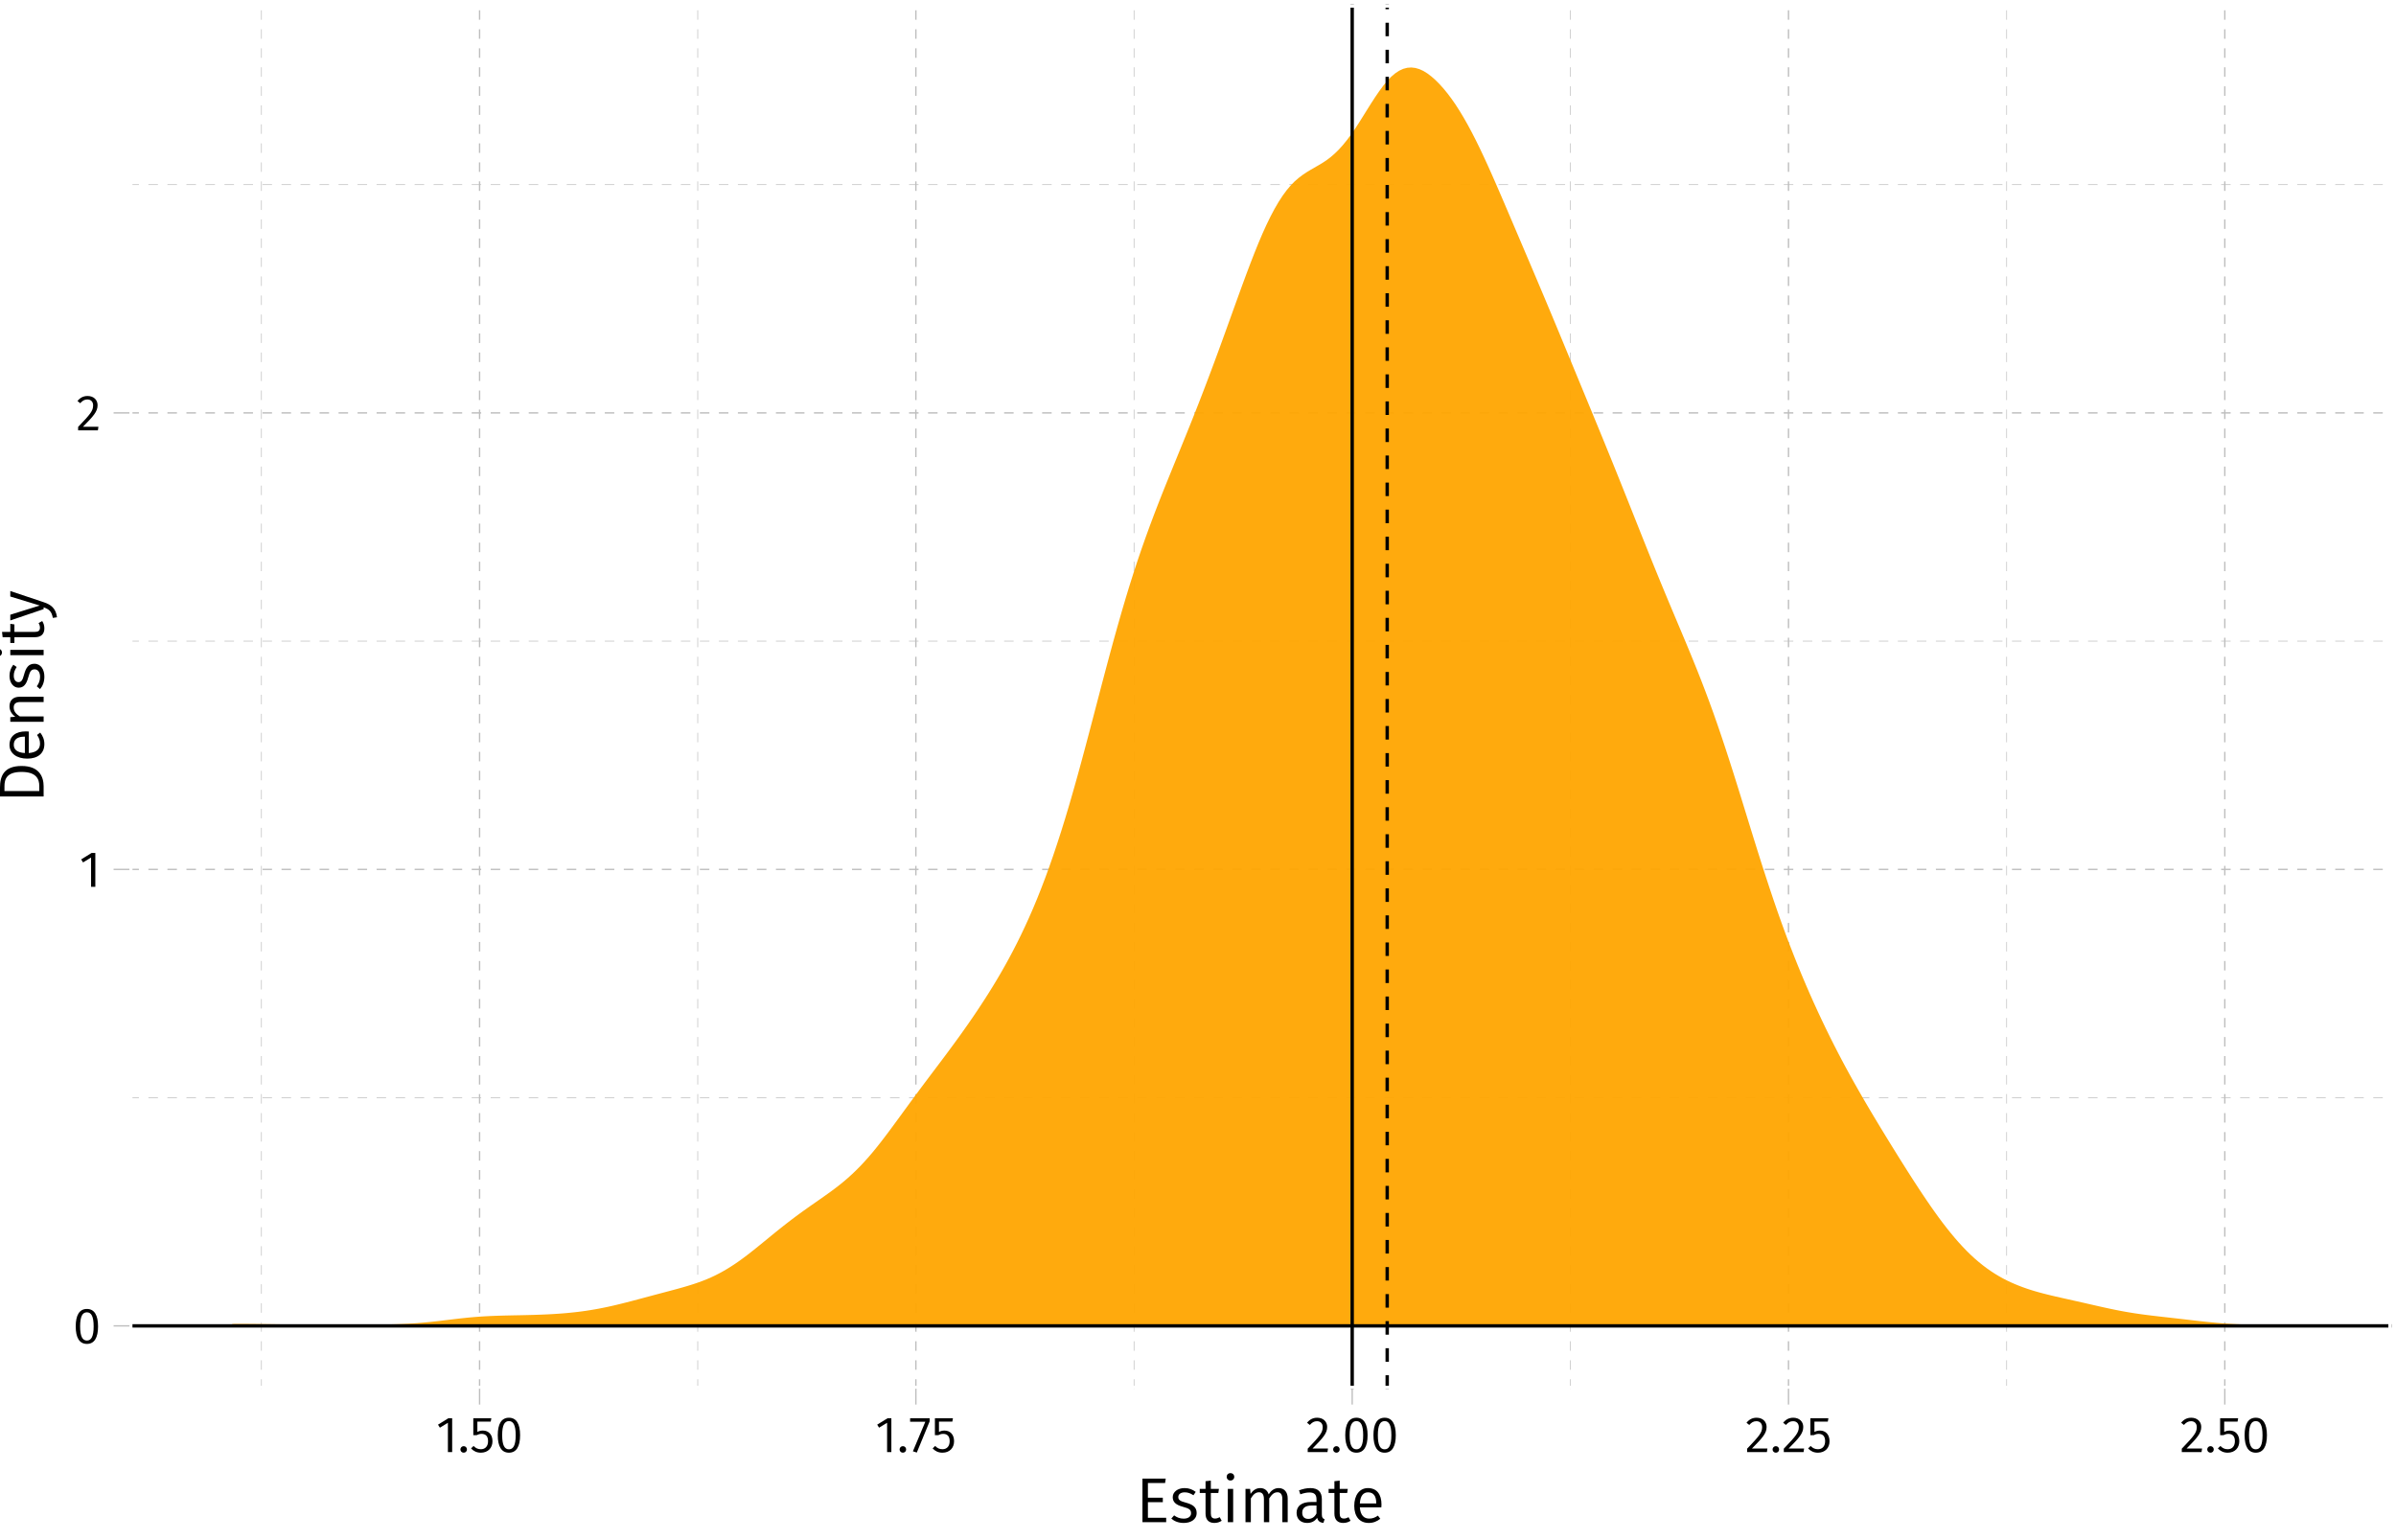 <?xml version="1.0" encoding="UTF-8"?>
<svg xmlns="http://www.w3.org/2000/svg" xmlns:xlink="http://www.w3.org/1999/xlink" width="756pt" height="486pt" viewBox="0 0 756 486" version="1.1">
<defs>
<g>
<symbol overflow="visible" id="glyph0-0">
<path style="stroke:none;" d="M 8.688 -16.797 L 1.969 -16.797 L 1.969 5.594 L 8.688 5.594 Z M 7.828 -15.969 L 7.828 4.766 L 2.844 4.766 L 2.844 -15.969 Z M 5.188 -7.219 C 4.562 -7.219 3.703 -7.031 3.703 -6.594 C 3.703 -6.391 3.844 -6.219 4.078 -6.219 C 4.141 -6.219 4.203 -6.234 4.281 -6.266 C 4.562 -6.406 4.781 -6.453 5.125 -6.453 C 5.922 -6.453 6.094 -5.969 6.094 -5.344 C 6.094 -4.5 5.797 -4.172 4.641 -4.109 L 4.641 -2.766 C 4.641 -2.531 4.828 -2.391 5.047 -2.391 C 5.234 -2.391 5.438 -2.531 5.438 -2.766 L 5.438 -3.484 C 6.516 -3.641 6.953 -4.25 6.953 -5.375 C 6.953 -6.344 6.562 -7.219 5.188 -7.219 Z M 5.047 -1.922 C 4.719 -1.922 4.484 -1.688 4.484 -1.359 C 4.484 -1.031 4.719 -0.766 5.047 -0.766 C 5.359 -0.766 5.594 -1.031 5.594 -1.359 C 5.594 -1.688 5.359 -1.922 5.047 -1.922 Z M 5.047 -1.922 "/>
</symbol>
<symbol overflow="visible" id="glyph0-1">
<path style="stroke:none;" d="M 4.453 -10.844 C 2.094 -10.844 0.922 -8.906 0.922 -5.344 C 0.922 -1.781 2.094 0.188 4.453 0.188 C 6.797 0.188 7.969 -1.781 7.969 -5.328 C 7.969 -8.891 6.797 -10.844 4.453 -10.844 Z M 4.453 -9.781 C 5.828 -9.781 6.578 -8.516 6.578 -5.328 C 6.578 -2.156 5.828 -0.875 4.453 -0.875 C 3.062 -0.875 2.312 -2.156 2.312 -5.344 C 2.312 -8.516 3.062 -9.781 4.453 -9.781 Z M 4.453 -9.781 "/>
</symbol>
<symbol overflow="visible" id="glyph0-2">
<path style="stroke:none;" d="M 5.062 -10.688 L 3.875 -10.688 L 0.594 -8.656 L 1.188 -7.703 L 3.719 -9.25 L 3.719 0 L 5.062 0 Z M 5.062 -10.688 "/>
</symbol>
<symbol overflow="visible" id="glyph0-3">
<path style="stroke:none;" d="M 3.625 -10.844 C 2.297 -10.844 1.297 -10.312 0.438 -9.266 L 1.312 -8.562 C 2.016 -9.359 2.641 -9.75 3.562 -9.75 C 4.641 -9.75 5.375 -9.062 5.375 -7.891 C 5.375 -6.109 4.453 -5.078 0.641 -1.078 L 0.641 0 L 6.875 0 L 7.047 -1.141 L 2.172 -1.141 C 5.516 -4.531 6.781 -5.922 6.781 -7.953 C 6.781 -9.594 5.562 -10.844 3.625 -10.844 Z M 3.625 -10.844 "/>
</symbol>
<symbol overflow="visible" id="glyph0-4">
<path style="stroke:none;" d="M 1.844 -1.875 C 1.266 -1.875 0.812 -1.406 0.812 -0.844 C 0.812 -0.266 1.266 0.188 1.844 0.188 C 2.453 0.188 2.875 -0.266 2.875 -0.844 C 2.875 -1.406 2.453 -1.875 1.844 -1.875 Z M 1.844 -1.875 "/>
</symbol>
<symbol overflow="visible" id="glyph0-5">
<path style="stroke:none;" d="M 6.859 -10.688 L 1.172 -10.688 L 1.172 -5.344 L 2.219 -5.344 C 2.75 -5.609 3.188 -5.75 3.797 -5.75 C 4.938 -5.75 5.828 -5.141 5.828 -3.453 C 5.828 -1.844 4.938 -0.906 3.562 -0.906 C 2.609 -0.906 1.922 -1.25 1.25 -1.938 L 0.453 -1.156 C 1.266 -0.312 2.219 0.188 3.562 0.188 C 5.781 0.188 7.219 -1.297 7.219 -3.422 C 7.219 -5.531 6 -6.797 4.188 -6.797 C 3.578 -6.797 3.016 -6.656 2.453 -6.375 L 2.453 -9.625 L 6.672 -9.625 Z M 6.859 -10.688 "/>
</symbol>
<symbol overflow="visible" id="glyph0-6">
<path style="stroke:none;" d="M 6.578 -10.688 L 0.422 -10.688 L 0.422 -9.578 L 5.219 -9.578 L 1.297 -0.25 L 2.531 0.141 L 6.578 -9.688 Z M 6.578 -10.688 "/>
</symbol>
<symbol overflow="visible" id="glyph1-0">
<path style="stroke:none;" d="M 10.859 -21 L 2.453 -21 L 2.453 7 L 10.859 7 Z M 9.781 -19.953 L 9.781 5.953 L 3.562 5.953 L 3.562 -19.953 Z M 6.484 -9.016 C 5.703 -9.016 4.625 -8.781 4.625 -8.234 C 4.625 -7.984 4.797 -7.781 5.094 -7.781 C 5.188 -7.781 5.266 -7.797 5.359 -7.844 C 5.703 -8 5.984 -8.062 6.406 -8.062 C 7.406 -8.062 7.625 -7.453 7.625 -6.688 C 7.625 -5.625 7.234 -5.219 5.797 -5.141 L 5.797 -3.453 C 5.797 -3.156 6.047 -2.984 6.297 -2.984 C 6.547 -2.984 6.797 -3.156 6.797 -3.453 L 6.797 -4.359 C 8.141 -4.562 8.703 -5.312 8.703 -6.719 C 8.703 -7.922 8.203 -9.016 6.484 -9.016 Z M 6.297 -2.406 C 5.906 -2.406 5.594 -2.094 5.594 -1.703 C 5.594 -1.281 5.906 -0.953 6.297 -0.953 C 6.703 -0.953 7 -1.281 7 -1.703 C 7 -2.094 6.703 -2.406 6.297 -2.406 Z M 6.297 -2.406 "/>
</symbol>
<symbol overflow="visible" id="glyph1-1">
<path style="stroke:none;" d="M 9.406 -13.766 L 2.062 -13.766 L 2.062 0 L 9.547 0 L 9.547 -1.406 L 3.781 -1.406 L 3.781 -6.312 L 8.484 -6.312 L 8.484 -7.719 L 3.781 -7.719 L 3.781 -12.359 L 9.203 -12.359 Z M 9.406 -13.766 "/>
</symbol>
<symbol overflow="visible" id="glyph1-2">
<path style="stroke:none;" d="M 4.734 -10.766 C 2.594 -10.766 1.016 -9.562 1.016 -7.906 C 1.016 -6.422 1.922 -5.484 4.188 -4.875 C 6.266 -4.312 6.797 -3.922 6.797 -2.812 C 6.797 -1.766 5.859 -1.125 4.453 -1.125 C 3.281 -1.125 2.312 -1.516 1.453 -2.156 L 0.562 -1.141 C 1.484 -0.344 2.719 0.234 4.5 0.234 C 6.625 0.234 8.562 -0.781 8.562 -2.922 C 8.562 -4.766 7.312 -5.594 5.094 -6.188 C 3.359 -6.641 2.766 -7.047 2.766 -7.938 C 2.766 -8.844 3.562 -9.422 4.797 -9.422 C 5.797 -9.422 6.594 -9.125 7.547 -8.5 L 8.266 -9.562 C 7.266 -10.312 6.188 -10.766 4.734 -10.766 Z M 4.734 -10.766 "/>
</symbol>
<symbol overflow="visible" id="glyph1-3">
<path style="stroke:none;" d="M 6.5 -1.594 C 5.984 -1.297 5.547 -1.156 5.047 -1.156 C 4.094 -1.156 3.719 -1.688 3.719 -2.781 L 3.719 -9.219 L 6.078 -9.219 L 6.266 -10.516 L 3.719 -10.516 L 3.719 -13.125 L 2.047 -12.938 L 2.047 -10.516 L 0.219 -10.516 L 0.219 -9.219 L 2.047 -9.219 L 2.047 -2.703 C 2.047 -0.781 3.078 0.234 4.812 0.234 C 5.703 0.234 6.453 0 7.141 -0.453 Z M 6.5 -1.594 "/>
</symbol>
<symbol overflow="visible" id="glyph1-4">
<path style="stroke:none;" d="M 2.781 -15.484 C 2.078 -15.484 1.594 -14.984 1.594 -14.312 C 1.594 -13.656 2.078 -13.156 2.781 -13.156 C 3.5 -13.156 3.984 -13.656 3.984 -14.312 C 3.984 -14.984 3.5 -15.484 2.781 -15.484 Z M 3.641 -10.516 L 1.953 -10.516 L 1.953 0 L 3.641 0 Z M 3.641 -10.516 "/>
</symbol>
<symbol overflow="visible" id="glyph1-5">
<path style="stroke:none;" d="M 12.438 -10.766 C 11.016 -10.766 10.016 -9.953 9.266 -8.797 C 8.875 -10.016 7.938 -10.766 6.625 -10.766 C 5.266 -10.766 4.281 -10.016 3.547 -8.938 L 3.406 -10.516 L 1.953 -10.516 L 1.953 0 L 3.641 0 L 3.641 -7.5 C 4.359 -8.656 5.062 -9.438 6.219 -9.438 C 7.078 -9.438 7.766 -8.922 7.766 -7.297 L 7.766 0 L 9.438 0 L 9.438 -7.5 C 10.188 -8.656 10.859 -9.438 12.047 -9.438 C 12.906 -9.438 13.578 -8.922 13.578 -7.297 L 13.578 0 L 15.266 0 L 15.266 -7.547 C 15.266 -9.516 14.156 -10.766 12.438 -10.766 Z M 12.438 -10.766 "/>
</symbol>
<symbol overflow="visible" id="glyph1-6">
<path style="stroke:none;" d="M 8.922 -2.422 L 8.922 -7.297 C 8.922 -9.484 7.781 -10.766 5.281 -10.766 C 4.125 -10.766 2.984 -10.516 1.719 -10.047 L 2.141 -8.797 C 3.219 -9.188 4.188 -9.375 4.984 -9.375 C 6.5 -9.375 7.234 -8.781 7.234 -7.219 L 7.234 -6.375 L 5.516 -6.375 C 2.641 -6.375 0.953 -5.188 0.953 -2.938 C 0.953 -1.062 2.203 0.234 4.281 0.234 C 5.578 0.234 6.703 -0.266 7.438 -1.375 C 7.719 -0.312 8.375 0.094 9.406 0.234 L 9.797 -0.938 C 9.234 -1.141 8.922 -1.438 8.922 -2.422 Z M 4.656 -1.047 C 3.406 -1.047 2.734 -1.734 2.734 -3.016 C 2.734 -4.516 3.781 -5.266 5.734 -5.266 L 7.234 -5.266 L 7.234 -2.766 C 6.641 -1.625 5.797 -1.047 4.656 -1.047 Z M 4.656 -1.047 "/>
</symbol>
<symbol overflow="visible" id="glyph1-7">
<path style="stroke:none;" d="M 9.781 -5.594 C 9.781 -8.781 8.312 -10.766 5.5 -10.766 C 2.812 -10.766 1.188 -8.453 1.188 -5.156 C 1.188 -1.812 2.875 0.234 5.781 0.234 C 7.219 0.234 8.375 -0.266 9.406 -1.078 L 8.656 -2.078 C 7.734 -1.438 6.953 -1.141 5.906 -1.141 C 4.297 -1.141 3.141 -2.141 2.953 -4.688 L 9.734 -4.688 C 9.766 -4.906 9.781 -5.234 9.781 -5.594 Z M 8.125 -5.922 L 2.953 -5.922 C 3.094 -8.375 4.078 -9.422 5.547 -9.422 C 7.281 -9.422 8.125 -8.203 8.125 -6.078 Z M 8.125 -5.922 "/>
</symbol>
<symbol overflow="visible" id="glyph2-0">
<path style="stroke:none;" d="M -21 -10.859 L -21 -2.453 L 7 -2.453 L 7 -10.859 Z M -19.953 -9.781 L 5.953 -9.781 L 5.953 -3.562 L -19.953 -3.562 Z M -9.016 -6.484 C -9.016 -5.703 -8.781 -4.625 -8.234 -4.625 C -7.984 -4.625 -7.781 -4.797 -7.781 -5.094 C -7.781 -5.188 -7.797 -5.266 -7.844 -5.359 C -8 -5.703 -8.062 -5.984 -8.062 -6.406 C -8.062 -7.406 -7.453 -7.625 -6.688 -7.625 C -5.625 -7.625 -5.219 -7.234 -5.141 -5.797 L -3.453 -5.797 C -3.156 -5.797 -2.984 -6.047 -2.984 -6.297 C -2.984 -6.547 -3.156 -6.797 -3.453 -6.797 L -4.359 -6.797 C -4.562 -8.141 -5.312 -8.703 -6.719 -8.703 C -7.922 -8.703 -9.016 -8.203 -9.016 -6.484 Z M -2.406 -6.297 C -2.406 -5.906 -2.094 -5.594 -1.703 -5.594 C -1.281 -5.594 -0.953 -5.906 -0.953 -6.297 C -0.953 -6.703 -1.281 -7 -1.703 -7 C -2.094 -7 -2.406 -6.703 -2.406 -6.297 Z M -2.406 -6.297 "/>
</symbol>
<symbol overflow="visible" id="glyph2-1">
<path style="stroke:none;" d="M -13.766 -4.906 L -13.766 -2.062 L 0 -2.062 L 0 -5.266 C 0 -8.203 -1.312 -11.688 -6.953 -11.688 C -12.656 -11.688 -13.766 -8.344 -13.766 -4.906 Z M -12.359 -5.266 C -12.359 -7.5 -11.703 -9.812 -6.953 -9.812 C -2.344 -9.812 -1.375 -7.594 -1.375 -5.406 L -1.375 -3.781 L -12.359 -3.781 Z M -12.359 -5.266 "/>
</symbol>
<symbol overflow="visible" id="glyph2-2">
<path style="stroke:none;" d="M -5.594 -9.781 C -8.781 -9.781 -10.766 -8.312 -10.766 -5.5 C -10.766 -2.812 -8.453 -1.188 -5.156 -1.188 C -1.812 -1.188 0.234 -2.875 0.234 -5.781 C 0.234 -7.219 -0.266 -8.375 -1.078 -9.406 L -2.078 -8.656 C -1.438 -7.734 -1.141 -6.953 -1.141 -5.906 C -1.141 -4.297 -2.141 -3.141 -4.688 -2.953 L -4.688 -9.734 C -4.906 -9.766 -5.234 -9.781 -5.594 -9.781 Z M -5.922 -8.125 L -5.922 -2.953 C -8.375 -3.094 -9.422 -4.078 -9.422 -5.547 C -9.422 -7.281 -8.203 -8.125 -6.078 -8.125 Z M -5.922 -8.125 "/>
</symbol>
<symbol overflow="visible" id="glyph2-3">
<path style="stroke:none;" d="M -10.766 -6.844 C -10.766 -5.422 -10.016 -4.312 -8.938 -3.547 L -10.516 -3.406 L -10.516 -1.953 L 0 -1.953 L 0 -3.641 L -7.5 -3.641 C -8.656 -4.359 -9.438 -5.203 -9.438 -6.438 C -9.438 -7.516 -8.922 -8.188 -7.297 -8.188 L 0 -8.188 L 0 -9.859 L -7.547 -9.859 C -9.547 -9.859 -10.766 -8.766 -10.766 -6.844 Z M -10.766 -6.844 "/>
</symbol>
<symbol overflow="visible" id="glyph2-4">
<path style="stroke:none;" d="M -10.766 -4.734 C -10.766 -2.594 -9.562 -1.016 -7.906 -1.016 C -6.422 -1.016 -5.484 -1.922 -4.875 -4.188 C -4.312 -6.266 -3.922 -6.797 -2.812 -6.797 C -1.766 -6.797 -1.125 -5.859 -1.125 -4.453 C -1.125 -3.281 -1.516 -2.312 -2.156 -1.453 L -1.141 -0.562 C -0.344 -1.484 0.234 -2.719 0.234 -4.5 C 0.234 -6.625 -0.781 -8.562 -2.922 -8.562 C -4.766 -8.562 -5.594 -7.312 -6.188 -5.094 C -6.641 -3.359 -7.047 -2.766 -7.938 -2.766 C -8.844 -2.766 -9.422 -3.562 -9.422 -4.797 C -9.422 -5.797 -9.125 -6.594 -8.5 -7.547 L -9.562 -8.266 C -10.312 -7.266 -10.766 -6.188 -10.766 -4.734 Z M -10.766 -4.734 "/>
</symbol>
<symbol overflow="visible" id="glyph2-5">
<path style="stroke:none;" d="M -15.484 -2.781 C -15.484 -2.078 -14.984 -1.594 -14.312 -1.594 C -13.656 -1.594 -13.156 -2.078 -13.156 -2.781 C -13.156 -3.5 -13.656 -3.984 -14.312 -3.984 C -14.984 -3.984 -15.484 -3.5 -15.484 -2.781 Z M -10.516 -3.641 L -10.516 -1.953 L 0 -1.953 L 0 -3.641 Z M -10.516 -3.641 "/>
</symbol>
<symbol overflow="visible" id="glyph2-6">
<path style="stroke:none;" d="M -1.594 -6.5 C -1.297 -5.984 -1.156 -5.547 -1.156 -5.047 C -1.156 -4.094 -1.688 -3.719 -2.781 -3.719 L -9.219 -3.719 L -9.219 -6.078 L -10.516 -6.266 L -10.516 -3.719 L -13.125 -3.719 L -12.938 -2.047 L -10.516 -2.047 L -10.516 -0.219 L -9.219 -0.219 L -9.219 -2.047 L -2.703 -2.047 C -0.781 -2.047 0.234 -3.078 0.234 -4.812 C 0.234 -5.703 0 -6.453 -0.453 -7.141 Z M -1.594 -6.5 "/>
</symbol>
<symbol overflow="visible" id="glyph2-7">
<path style="stroke:none;" d="M -10.516 -9.5 L -10.516 -7.766 L -1.219 -4.922 L -10.516 -2.016 L -10.516 -0.219 L 0 -3.781 L 0 -4.359 C 1.688 -3.734 2.5 -3.156 2.906 -1.016 L 4.219 -1.219 C 3.859 -4.047 2.297 -5.219 0.062 -5.953 Z M -10.516 -9.5 "/>
</symbol>
</g>
<clipPath id="clip1">
  <path d="M 40.828 1.441 L 754.559 1.441 L 754.559 438.238 L 40.828 438.238 Z M 40.828 1.441 "/>
</clipPath>
<clipPath id="clip2">
  <path d="M 40.828 346 L 754.559 346 L 754.559 347 L 40.828 347 Z M 40.828 346 "/>
</clipPath>
<clipPath id="clip3">
  <path d="M 40.828 202 L 754.559 202 L 754.559 203 L 40.828 203 Z M 40.828 202 "/>
</clipPath>
<clipPath id="clip4">
  <path d="M 40.828 58 L 754.559 58 L 754.559 59 L 40.828 59 Z M 40.828 58 "/>
</clipPath>
<clipPath id="clip5">
  <path d="M 82 1.441 L 83 1.441 L 83 438.238 L 82 438.238 Z M 82 1.441 "/>
</clipPath>
<clipPath id="clip6">
  <path d="M 220 1.441 L 221 1.441 L 221 438.238 L 220 438.238 Z M 220 1.441 "/>
</clipPath>
<clipPath id="clip7">
  <path d="M 357 1.441 L 358 1.441 L 358 438.238 L 357 438.238 Z M 357 1.441 "/>
</clipPath>
<clipPath id="clip8">
  <path d="M 495 1.441 L 496 1.441 L 496 438.238 L 495 438.238 Z M 495 1.441 "/>
</clipPath>
<clipPath id="clip9">
  <path d="M 633 1.441 L 634 1.441 L 634 438.238 L 633 438.238 Z M 633 1.441 "/>
</clipPath>
<clipPath id="clip10">
  <path d="M 40.828 418 L 754.559 418 L 754.559 419 L 40.828 419 Z M 40.828 418 "/>
</clipPath>
<clipPath id="clip11">
  <path d="M 40.828 274 L 754.559 274 L 754.559 275 L 40.828 275 Z M 40.828 274 "/>
</clipPath>
<clipPath id="clip12">
  <path d="M 40.828 130 L 754.559 130 L 754.559 131 L 40.828 131 Z M 40.828 130 "/>
</clipPath>
<clipPath id="clip13">
  <path d="M 151 1.441 L 152 1.441 L 152 438.238 L 151 438.238 Z M 151 1.441 "/>
</clipPath>
<clipPath id="clip14">
  <path d="M 288 1.441 L 290 1.441 L 290 438.238 L 288 438.238 Z M 288 1.441 "/>
</clipPath>
<clipPath id="clip15">
  <path d="M 426 1.441 L 427 1.441 L 427 438.238 L 426 438.238 Z M 426 1.441 "/>
</clipPath>
<clipPath id="clip16">
  <path d="M 564 1.441 L 565 1.441 L 565 438.238 L 564 438.238 Z M 564 1.441 "/>
</clipPath>
<clipPath id="clip17">
  <path d="M 701 1.441 L 703 1.441 L 703 438.238 L 701 438.238 Z M 701 1.441 "/>
</clipPath>
<clipPath id="clip18">
  <path d="M 437 1.441 L 439 1.441 L 439 438.238 L 437 438.238 Z M 437 1.441 "/>
</clipPath>
<clipPath id="clip19">
  <path d="M 426 1.441 L 428 1.441 L 428 438.238 L 426 438.238 Z M 426 1.441 "/>
</clipPath>
<clipPath id="clip20">
  <path d="M 40.828 417 L 754.559 417 L 754.559 419 L 40.828 419 Z M 40.828 417 "/>
</clipPath>
<clipPath id="clip21">
  <path d="M 40.828 1.441 L 754.559 1.441 L 754.559 438.238 L 40.828 438.238 Z M 40.828 1.441 "/>
</clipPath>
</defs>
<g id="surface1224">
<rect x="0" y="0" width="756" height="486" style="fill:rgb(100%,100%,100%);fill-opacity:1;stroke:none;"/>
<rect x="0" y="0" width="756" height="486" style="fill:rgb(100%,100%,100%);fill-opacity:1;stroke:none;"/>
<g clip-path="url(#clip1)" clip-rule="nonzero">
<path style="fill:none;stroke-width:1.94;stroke-linecap:round;stroke-linejoin:round;stroke:rgb(100%,100%,100%);stroke-opacity:1;stroke-miterlimit:10;" d="M 40.828 438.238 L 754.559 438.238 L 754.559 1.441 L 40.828 1.441 Z M 40.828 438.238 "/>
</g>
<g clip-path="url(#clip2)" clip-rule="nonzero">
<path style="fill:none;stroke-width:0.213;stroke-linecap:butt;stroke-linejoin:round;stroke:rgb(74.51%,74.51%,74.51%);stroke-opacity:1;stroke-dasharray:3,3;stroke-miterlimit:10;" d="M 40.828 346.359 L 754.559 346.359 "/>
</g>
<g clip-path="url(#clip3)" clip-rule="nonzero">
<path style="fill:none;stroke-width:0.213;stroke-linecap:butt;stroke-linejoin:round;stroke:rgb(74.51%,74.51%,74.51%);stroke-opacity:1;stroke-dasharray:3,3;stroke-miterlimit:10;" d="M 40.828 202.316 L 754.559 202.316 "/>
</g>
<g clip-path="url(#clip4)" clip-rule="nonzero">
<path style="fill:none;stroke-width:0.213;stroke-linecap:butt;stroke-linejoin:round;stroke:rgb(74.51%,74.51%,74.51%);stroke-opacity:1;stroke-dasharray:3,3;stroke-miterlimit:10;" d="M 40.828 58.273 L 754.559 58.273 "/>
</g>
<g clip-path="url(#clip5)" clip-rule="nonzero">
<path style="fill:none;stroke-width:0.213;stroke-linecap:butt;stroke-linejoin:round;stroke:rgb(74.51%,74.51%,74.51%);stroke-opacity:1;stroke-dasharray:3,3;stroke-miterlimit:10;" d="M 82.484 438.238 L 82.484 1.441 "/>
</g>
<g clip-path="url(#clip6)" clip-rule="nonzero">
<path style="fill:none;stroke-width:0.213;stroke-linecap:butt;stroke-linejoin:round;stroke:rgb(74.51%,74.51%,74.51%);stroke-opacity:1;stroke-dasharray:3,3;stroke-miterlimit:10;" d="M 220.152 438.238 L 220.152 1.441 "/>
</g>
<g clip-path="url(#clip7)" clip-rule="nonzero">
<path style="fill:none;stroke-width:0.213;stroke-linecap:butt;stroke-linejoin:round;stroke:rgb(74.51%,74.51%,74.51%);stroke-opacity:1;stroke-dasharray:3,3;stroke-miterlimit:10;" d="M 357.82 438.238 L 357.82 1.441 "/>
</g>
<g clip-path="url(#clip8)" clip-rule="nonzero">
<path style="fill:none;stroke-width:0.213;stroke-linecap:butt;stroke-linejoin:round;stroke:rgb(74.51%,74.51%,74.51%);stroke-opacity:1;stroke-dasharray:3,3;stroke-miterlimit:10;" d="M 495.484 438.238 L 495.484 1.441 "/>
</g>
<g clip-path="url(#clip9)" clip-rule="nonzero">
<path style="fill:none;stroke-width:0.213;stroke-linecap:butt;stroke-linejoin:round;stroke:rgb(74.51%,74.51%,74.51%);stroke-opacity:1;stroke-dasharray:3,3;stroke-miterlimit:10;" d="M 633.152 438.238 L 633.152 1.441 "/>
</g>
<g clip-path="url(#clip10)" clip-rule="nonzero">
<path style="fill:none;stroke-width:0.427;stroke-linecap:butt;stroke-linejoin:round;stroke:rgb(74.51%,74.51%,74.51%);stroke-opacity:1;stroke-dasharray:3,3;stroke-miterlimit:10;" d="M 40.828 418.383 L 754.559 418.383 "/>
</g>
<g clip-path="url(#clip11)" clip-rule="nonzero">
<path style="fill:none;stroke-width:0.427;stroke-linecap:butt;stroke-linejoin:round;stroke:rgb(74.51%,74.51%,74.51%);stroke-opacity:1;stroke-dasharray:3,3;stroke-miterlimit:10;" d="M 40.828 274.34 L 754.559 274.34 "/>
</g>
<g clip-path="url(#clip12)" clip-rule="nonzero">
<path style="fill:none;stroke-width:0.427;stroke-linecap:butt;stroke-linejoin:round;stroke:rgb(74.51%,74.51%,74.51%);stroke-opacity:1;stroke-dasharray:3,3;stroke-miterlimit:10;" d="M 40.828 130.293 L 754.559 130.293 "/>
</g>
<g clip-path="url(#clip13)" clip-rule="nonzero">
<path style="fill:none;stroke-width:0.427;stroke-linecap:butt;stroke-linejoin:round;stroke:rgb(74.51%,74.51%,74.51%);stroke-opacity:1;stroke-dasharray:3,3;stroke-miterlimit:10;" d="M 151.32 438.238 L 151.32 1.441 "/>
</g>
<g clip-path="url(#clip14)" clip-rule="nonzero">
<path style="fill:none;stroke-width:0.427;stroke-linecap:butt;stroke-linejoin:round;stroke:rgb(74.51%,74.51%,74.51%);stroke-opacity:1;stroke-dasharray:3,3;stroke-miterlimit:10;" d="M 288.984 438.238 L 288.984 1.441 "/>
</g>
<g clip-path="url(#clip15)" clip-rule="nonzero">
<path style="fill:none;stroke-width:0.427;stroke-linecap:butt;stroke-linejoin:round;stroke:rgb(74.51%,74.51%,74.51%);stroke-opacity:1;stroke-dasharray:3,3;stroke-miterlimit:10;" d="M 426.652 438.238 L 426.652 1.441 "/>
</g>
<g clip-path="url(#clip16)" clip-rule="nonzero">
<path style="fill:none;stroke-width:0.427;stroke-linecap:butt;stroke-linejoin:round;stroke:rgb(74.51%,74.51%,74.51%);stroke-opacity:1;stroke-dasharray:3,3;stroke-miterlimit:10;" d="M 564.32 438.238 L 564.32 1.441 "/>
</g>
<g clip-path="url(#clip17)" clip-rule="nonzero">
<path style="fill:none;stroke-width:0.427;stroke-linecap:butt;stroke-linejoin:round;stroke:rgb(74.51%,74.51%,74.51%);stroke-opacity:1;stroke-dasharray:3,3;stroke-miterlimit:10;" d="M 701.984 438.238 L 701.984 1.441 "/>
</g>
<path style=" stroke:none;fill-rule:nonzero;fill:rgb(100%,64.706%,0%);fill-opacity:0.949;" d="M 73.27 417.789 L 74.539 417.781 L 75.809 417.777 L 78.348 417.785 L 79.621 417.793 L 84.699 417.855 L 85.969 417.875 L 87.238 417.891 L 88.508 417.91 L 93.586 417.973 L 94.855 417.984 L 96.125 418 L 98.664 418.023 L 99.934 418.031 L 101.207 418.043 L 103.746 418.059 L 106.285 418.066 L 110.094 418.066 L 111.363 418.062 L 115.172 418.039 L 117.711 418.016 L 118.98 418 L 120.25 417.98 L 121.52 417.957 L 122.793 417.93 L 124.062 417.898 L 125.332 417.859 L 126.602 417.809 L 127.871 417.75 L 129.141 417.684 L 130.41 417.605 L 131.68 417.516 L 132.949 417.41 L 134.219 417.297 L 135.488 417.172 L 136.758 417.035 L 138.027 416.895 L 139.297 416.746 L 140.566 416.59 L 143.105 416.285 L 144.379 416.137 L 145.648 415.992 L 146.918 415.859 L 148.188 415.734 L 149.457 415.621 L 150.727 415.52 L 151.996 415.43 L 153.266 415.355 L 154.535 415.289 L 155.805 415.234 L 157.074 415.188 L 159.613 415.117 L 162.152 415.062 L 163.422 415.039 L 164.691 415.012 L 165.965 414.984 L 167.234 414.953 L 168.504 414.918 L 169.773 414.875 L 171.043 414.828 L 172.312 414.773 L 173.582 414.711 L 174.852 414.637 L 176.121 414.555 L 177.391 414.461 L 178.66 414.355 L 179.93 414.234 L 181.199 414.102 L 182.469 413.957 L 183.738 413.793 L 185.008 413.613 L 186.277 413.414 L 187.547 413.203 L 188.82 412.973 L 190.09 412.727 L 191.359 412.469 L 192.629 412.191 L 193.898 411.902 L 195.168 411.598 L 196.438 411.285 L 197.707 410.965 L 198.977 410.637 L 201.516 409.965 L 206.594 408.605 L 209.133 407.934 L 210.406 407.594 L 211.676 407.258 L 212.945 406.918 L 214.215 406.57 L 215.484 406.215 L 216.754 405.844 L 218.023 405.453 L 219.293 405.043 L 220.562 404.602 L 221.832 404.133 L 223.102 403.625 L 224.371 403.074 L 225.641 402.477 L 226.91 401.832 L 228.18 401.137 L 229.449 400.395 L 230.719 399.605 L 231.992 398.77 L 233.262 397.891 L 234.531 396.969 L 235.801 396.012 L 237.07 395.027 L 238.34 394.016 L 239.609 392.992 L 240.879 391.957 L 243.418 389.879 L 244.688 388.848 L 245.957 387.824 L 247.227 386.816 L 248.496 385.828 L 249.766 384.852 L 251.035 383.898 L 252.305 382.961 L 253.578 382.043 L 254.848 381.137 L 256.117 380.246 L 257.387 379.363 L 258.656 378.477 L 259.926 377.586 L 261.195 376.684 L 262.465 375.762 L 263.734 374.812 L 265.004 373.824 L 266.273 372.789 L 267.543 371.699 L 268.812 370.551 L 270.082 369.336 L 271.352 368.059 L 272.621 366.711 L 273.891 365.297 L 275.164 363.82 L 276.434 362.27 L 277.703 360.672 L 278.973 359.027 L 280.242 357.348 L 281.512 355.637 L 282.781 353.91 L 284.051 352.176 L 285.32 350.434 L 286.59 348.695 L 287.859 346.965 L 289.129 345.246 L 290.398 343.535 L 291.668 341.836 L 292.938 340.145 L 294.207 338.461 L 295.477 336.773 L 296.75 335.09 L 298.02 333.395 L 299.289 331.688 L 300.559 329.969 L 301.828 328.23 L 303.098 326.473 L 304.367 324.688 L 305.637 322.883 L 306.906 321.039 L 308.176 319.164 L 309.445 317.25 L 310.715 315.301 L 311.984 313.305 L 313.254 311.262 L 314.523 309.164 L 315.793 307.004 L 317.062 304.773 L 318.336 302.465 L 319.605 300.078 L 320.875 297.602 L 322.145 295.031 L 323.414 292.355 L 324.684 289.57 L 325.953 286.668 L 327.223 283.625 L 328.492 280.438 L 329.762 277.109 L 331.031 273.633 L 332.301 270.008 L 333.57 266.227 L 334.84 262.293 L 336.109 258.203 L 337.379 253.953 L 338.648 249.555 L 339.922 245.035 L 341.191 240.406 L 342.461 235.684 L 343.73 230.898 L 345 226.062 L 346.27 221.203 L 347.539 216.355 L 348.809 211.551 L 350.078 206.805 L 351.348 202.148 L 352.617 197.59 L 353.887 193.156 L 355.156 188.852 L 356.426 184.684 L 357.695 180.676 L 358.965 176.816 L 360.234 173.09 L 361.508 169.484 L 362.777 165.996 L 364.047 162.609 L 365.316 159.309 L 366.586 156.074 L 367.855 152.902 L 369.125 149.77 L 370.395 146.652 L 371.664 143.547 L 372.934 140.434 L 374.203 137.309 L 375.473 134.16 L 376.742 130.98 L 378.012 127.758 L 379.281 124.492 L 380.551 121.18 L 381.82 117.82 L 383.094 114.422 L 384.363 110.98 L 385.633 107.504 L 386.902 103.996 L 388.172 100.473 L 389.441 96.941 L 390.711 93.426 L 391.98 89.941 L 393.25 86.508 L 394.52 83.148 L 395.789 79.883 L 397.059 76.738 L 398.328 73.75 L 399.598 70.945 L 400.867 68.336 L 402.137 65.938 L 403.406 63.754 L 404.676 61.797 L 405.949 60.062 L 407.219 58.547 L 408.488 57.246 L 409.758 56.141 L 411.027 55.184 L 412.297 54.336 L 413.566 53.566 L 416.105 52.105 L 417.375 51.34 L 418.645 50.492 L 419.914 49.523 L 421.184 48.422 L 422.453 47.172 L 423.723 45.766 L 424.992 44.203 L 426.262 42.492 L 427.535 40.656 L 428.805 38.707 L 430.074 36.691 L 431.344 34.652 L 432.613 32.633 L 433.883 30.672 L 435.152 28.812 L 436.422 27.09 L 437.691 25.543 L 438.961 24.211 L 440.23 23.133 L 441.5 22.297 L 442.77 21.715 L 444.039 21.383 L 445.309 21.293 L 446.578 21.441 L 447.848 21.809 L 449.121 22.391 L 450.391 23.18 L 451.66 24.145 L 452.93 25.266 L 454.199 26.535 L 455.469 27.949 L 456.738 29.5 L 458.008 31.188 L 459.277 33.016 L 460.547 34.992 L 461.816 37.102 L 463.086 39.336 L 464.355 41.699 L 465.625 44.176 L 466.895 46.762 L 468.164 49.441 L 469.434 52.207 L 470.707 55.047 L 471.977 57.938 L 473.246 60.867 L 474.516 63.816 L 475.785 66.785 L 477.055 69.762 L 482.133 81.684 L 483.402 84.668 L 484.672 87.66 L 485.941 90.664 L 487.211 93.676 L 488.48 96.699 L 489.75 99.738 L 491.02 102.785 L 492.293 105.848 L 493.562 108.914 L 494.832 111.984 L 501.18 127.355 L 502.449 130.434 L 503.719 133.516 L 504.988 136.605 L 506.258 139.703 L 507.527 142.816 L 508.797 145.941 L 510.066 149.082 L 511.336 152.242 L 512.605 155.418 L 513.879 158.605 L 515.148 161.797 L 517.688 168.188 L 518.957 171.371 L 520.227 174.543 L 521.496 177.691 L 522.766 180.812 L 524.035 183.91 L 525.305 186.977 L 526.574 190.023 L 527.844 193.047 L 529.113 196.062 L 530.383 199.07 L 531.652 202.094 L 532.922 205.145 L 534.191 208.238 L 535.465 211.387 L 536.734 214.605 L 538.004 217.906 L 539.273 221.297 L 540.543 224.785 L 541.812 228.395 L 543.082 232.105 L 544.352 235.918 L 545.621 239.816 L 546.891 243.789 L 548.16 247.828 L 549.43 251.918 L 550.699 256.031 L 551.969 260.156 L 553.238 264.262 L 554.508 268.332 L 555.777 272.352 L 557.051 276.305 L 558.32 280.176 L 559.59 283.961 L 560.859 287.652 L 562.129 291.227 L 563.398 294.699 L 564.668 298.07 L 565.938 301.344 L 567.207 304.523 L 568.477 307.613 L 569.746 310.621 L 571.016 313.551 L 572.285 316.398 L 573.555 319.172 L 574.824 321.887 L 576.094 324.535 L 577.363 327.125 L 578.637 329.66 L 579.906 332.141 L 581.176 334.566 L 582.445 336.941 L 583.715 339.266 L 584.984 341.547 L 586.254 343.793 L 587.523 346.004 L 588.793 348.184 L 590.062 350.336 L 591.332 352.469 L 592.602 354.578 L 593.871 356.672 L 595.141 358.75 L 596.41 360.816 L 597.68 362.871 L 598.949 364.914 L 600.223 366.945 L 601.492 368.957 L 602.762 370.953 L 604.031 372.922 L 605.301 374.871 L 606.57 376.789 L 607.84 378.676 L 609.109 380.523 L 610.379 382.332 L 611.648 384.094 L 612.918 385.801 L 614.188 387.445 L 615.457 389.031 L 616.727 390.559 L 617.996 392.016 L 619.266 393.402 L 620.535 394.723 L 621.805 395.969 L 623.078 397.141 L 624.348 398.23 L 625.617 399.254 L 626.887 400.211 L 628.156 401.098 L 629.426 401.926 L 630.695 402.691 L 631.965 403.402 L 633.234 404.055 L 634.504 404.656 L 635.773 405.215 L 637.043 405.73 L 638.312 406.211 L 639.582 406.656 L 640.852 407.07 L 642.121 407.457 L 643.391 407.816 L 644.664 408.156 L 645.934 408.48 L 647.203 408.789 L 648.473 409.09 L 651.012 409.668 L 652.281 409.949 L 657.359 411.09 L 658.629 411.383 L 662.438 412.25 L 663.707 412.535 L 664.977 412.812 L 666.25 413.082 L 667.52 413.344 L 668.789 413.594 L 670.059 413.832 L 671.328 414.055 L 672.598 414.266 L 673.867 414.465 L 675.137 414.648 L 676.406 414.824 L 677.676 414.988 L 678.945 415.145 L 681.484 415.441 L 682.754 415.586 L 684.023 415.727 L 686.562 416.016 L 687.836 416.16 L 689.105 416.309 L 690.375 416.453 L 691.645 416.602 L 694.184 416.891 L 695.453 417.031 L 696.723 417.164 L 697.992 417.289 L 699.262 417.41 L 700.531 417.52 L 701.801 417.617 L 703.07 417.707 L 704.34 417.785 L 705.609 417.852 L 706.879 417.906 L 708.148 417.953 L 709.422 417.988 L 710.691 418.02 L 711.961 418.039 L 713.23 418.055 L 714.5 418.066 L 722.117 418.09 L 722.117 418.383 L 73.27 418.383 Z M 73.27 417.789 "/>
<g clip-path="url(#clip18)" clip-rule="nonzero">
<path style="fill:none;stroke-width:1.067;stroke-linecap:butt;stroke-linejoin:round;stroke:rgb(0%,0%,0%);stroke-opacity:1;stroke-dasharray:4.268,4.268;stroke-miterlimit:10;" d="M 437.699 438.238 L 437.699 1.441 "/>
</g>
<g clip-path="url(#clip19)" clip-rule="nonzero">
<path style="fill:none;stroke-width:1.067;stroke-linecap:butt;stroke-linejoin:round;stroke:rgb(0%,0%,0%);stroke-opacity:1;stroke-miterlimit:10;" d="M 426.652 438.238 L 426.652 1.441 "/>
</g>
<g clip-path="url(#clip20)" clip-rule="nonzero">
<path style="fill:none;stroke-width:1.067;stroke-linecap:butt;stroke-linejoin:round;stroke:rgb(0%,0%,0%);stroke-opacity:1;stroke-miterlimit:10;" d="M 40.828 418.383 L 754.559 418.383 "/>
</g>
<g clip-path="url(#clip21)" clip-rule="nonzero">
<path style="fill:none;stroke-width:1.94;stroke-linecap:round;stroke-linejoin:round;stroke:rgb(100%,100%,100%);stroke-opacity:1;stroke-miterlimit:10;" d="M 40.828 438.238 L 754.559 438.238 L 754.559 1.441 L 40.828 1.441 Z M 40.828 438.238 "/>
</g>
<g style="fill:rgb(0%,0%,0%);fill-opacity:1;">
  <use xlink:href="#glyph0-1" x="22.969" y="423.891"/>
</g>
<g style="fill:rgb(0%,0%,0%);fill-opacity:1;">
  <use xlink:href="#glyph0-2" x="25.016" y="279.848"/>
</g>
<g style="fill:rgb(0%,0%,0%);fill-opacity:1;">
  <use xlink:href="#glyph0-3" x="24.008" y="135.801"/>
</g>
<path style="fill:none;stroke-width:0.427;stroke-linecap:butt;stroke-linejoin:round;stroke:rgb(74.51%,74.51%,74.51%);stroke-opacity:1;stroke-miterlimit:10;" d="M 35.848 418.383 L 40.828 418.383 "/>
<path style="fill:none;stroke-width:0.427;stroke-linecap:butt;stroke-linejoin:round;stroke:rgb(74.51%,74.51%,74.51%);stroke-opacity:1;stroke-miterlimit:10;" d="M 35.848 274.34 L 40.828 274.34 "/>
<path style="fill:none;stroke-width:0.427;stroke-linecap:butt;stroke-linejoin:round;stroke:rgb(74.51%,74.51%,74.51%);stroke-opacity:1;stroke-miterlimit:10;" d="M 35.848 130.293 L 40.828 130.293 "/>
<path style="fill:none;stroke-width:0.427;stroke-linecap:butt;stroke-linejoin:round;stroke:rgb(74.51%,74.51%,74.51%);stroke-opacity:1;stroke-miterlimit:10;" d="M 151.32 443.219 L 151.32 438.238 "/>
<path style="fill:none;stroke-width:0.427;stroke-linecap:butt;stroke-linejoin:round;stroke:rgb(74.51%,74.51%,74.51%);stroke-opacity:1;stroke-miterlimit:10;" d="M 288.984 443.219 L 288.984 438.238 "/>
<path style="fill:none;stroke-width:0.427;stroke-linecap:butt;stroke-linejoin:round;stroke:rgb(74.51%,74.51%,74.51%);stroke-opacity:1;stroke-miterlimit:10;" d="M 426.652 443.219 L 426.652 438.238 "/>
<path style="fill:none;stroke-width:0.427;stroke-linecap:butt;stroke-linejoin:round;stroke:rgb(74.51%,74.51%,74.51%);stroke-opacity:1;stroke-miterlimit:10;" d="M 564.32 443.219 L 564.32 438.238 "/>
<path style="fill:none;stroke-width:0.427;stroke-linecap:butt;stroke-linejoin:round;stroke:rgb(74.51%,74.51%,74.51%);stroke-opacity:1;stroke-miterlimit:10;" d="M 701.984 443.219 L 701.984 438.238 "/>
<g style="fill:rgb(0%,0%,0%);fill-opacity:1;">
  <use xlink:href="#glyph0-2" x="137.609" y="458.219"/>
  <use xlink:href="#glyph0-4" x="144.457" y="458.219"/>
  <use xlink:href="#glyph0-5" x="148.169" y="458.219"/>
  <use xlink:href="#glyph0-1" x="156.137" y="458.219"/>
</g>
<g style="fill:rgb(0%,0%,0%);fill-opacity:1;">
  <use xlink:href="#glyph0-2" x="276.184" y="458.219"/>
  <use xlink:href="#glyph0-4" x="283.032" y="458.219"/>
  <use xlink:href="#glyph0-6" x="286.744" y="458.219"/>
  <use xlink:href="#glyph0-5" x="293.816" y="458.219"/>
</g>
<g style="fill:rgb(0%,0%,0%);fill-opacity:1;">
  <use xlink:href="#glyph0-3" x="411.973" y="458.219"/>
  <use xlink:href="#glyph0-4" x="419.829" y="458.219"/>
  <use xlink:href="#glyph0-1" x="423.541" y="458.219"/>
  <use xlink:href="#glyph0-1" x="432.437" y="458.219"/>
</g>
<g style="fill:rgb(0%,0%,0%);fill-opacity:1;">
  <use xlink:href="#glyph0-3" x="550.625" y="458.219"/>
  <use xlink:href="#glyph0-4" x="558.481" y="458.219"/>
  <use xlink:href="#glyph0-3" x="562.193" y="458.219"/>
  <use xlink:href="#glyph0-5" x="570.049" y="458.219"/>
</g>
<g style="fill:rgb(0%,0%,0%);fill-opacity:1;">
  <use xlink:href="#glyph0-3" x="687.77" y="458.219"/>
  <use xlink:href="#glyph0-4" x="695.626" y="458.219"/>
  <use xlink:href="#glyph0-5" x="699.338" y="458.219"/>
  <use xlink:href="#glyph0-1" x="707.306" y="458.219"/>
</g>
<g style="fill:rgb(0%,0%,0%);fill-opacity:1;">
  <use xlink:href="#glyph1-1" x="358.414" y="480.34"/>
  <use xlink:href="#glyph1-2" x="369.014" y="480.34"/>
  <use xlink:href="#glyph1-3" x="378.334" y="480.34"/>
  <use xlink:href="#glyph1-4" x="385.454" y="480.34"/>
  <use xlink:href="#glyph1-5" x="391.034" y="480.34"/>
  <use xlink:href="#glyph1-6" x="408.154" y="480.34"/>
  <use xlink:href="#glyph1-3" x="418.994" y="480.34"/>
  <use xlink:href="#glyph1-7" x="426.114" y="480.34"/>
</g>
<g style="fill:rgb(0%,0%,0%);fill-opacity:1;">
  <use xlink:href="#glyph2-1" x="13.766" y="253.398"/>
  <use xlink:href="#glyph2-2" x="13.766" y="240.578"/>
  <use xlink:href="#glyph2-3" x="13.766" y="229.718"/>
  <use xlink:href="#glyph2-4" x="13.766" y="218.018"/>
  <use xlink:href="#glyph2-5" x="13.766" y="208.698"/>
  <use xlink:href="#glyph2-6" x="13.766" y="203.118"/>
  <use xlink:href="#glyph2-7" x="13.766" y="195.998"/>
</g>
</g>
</svg>
